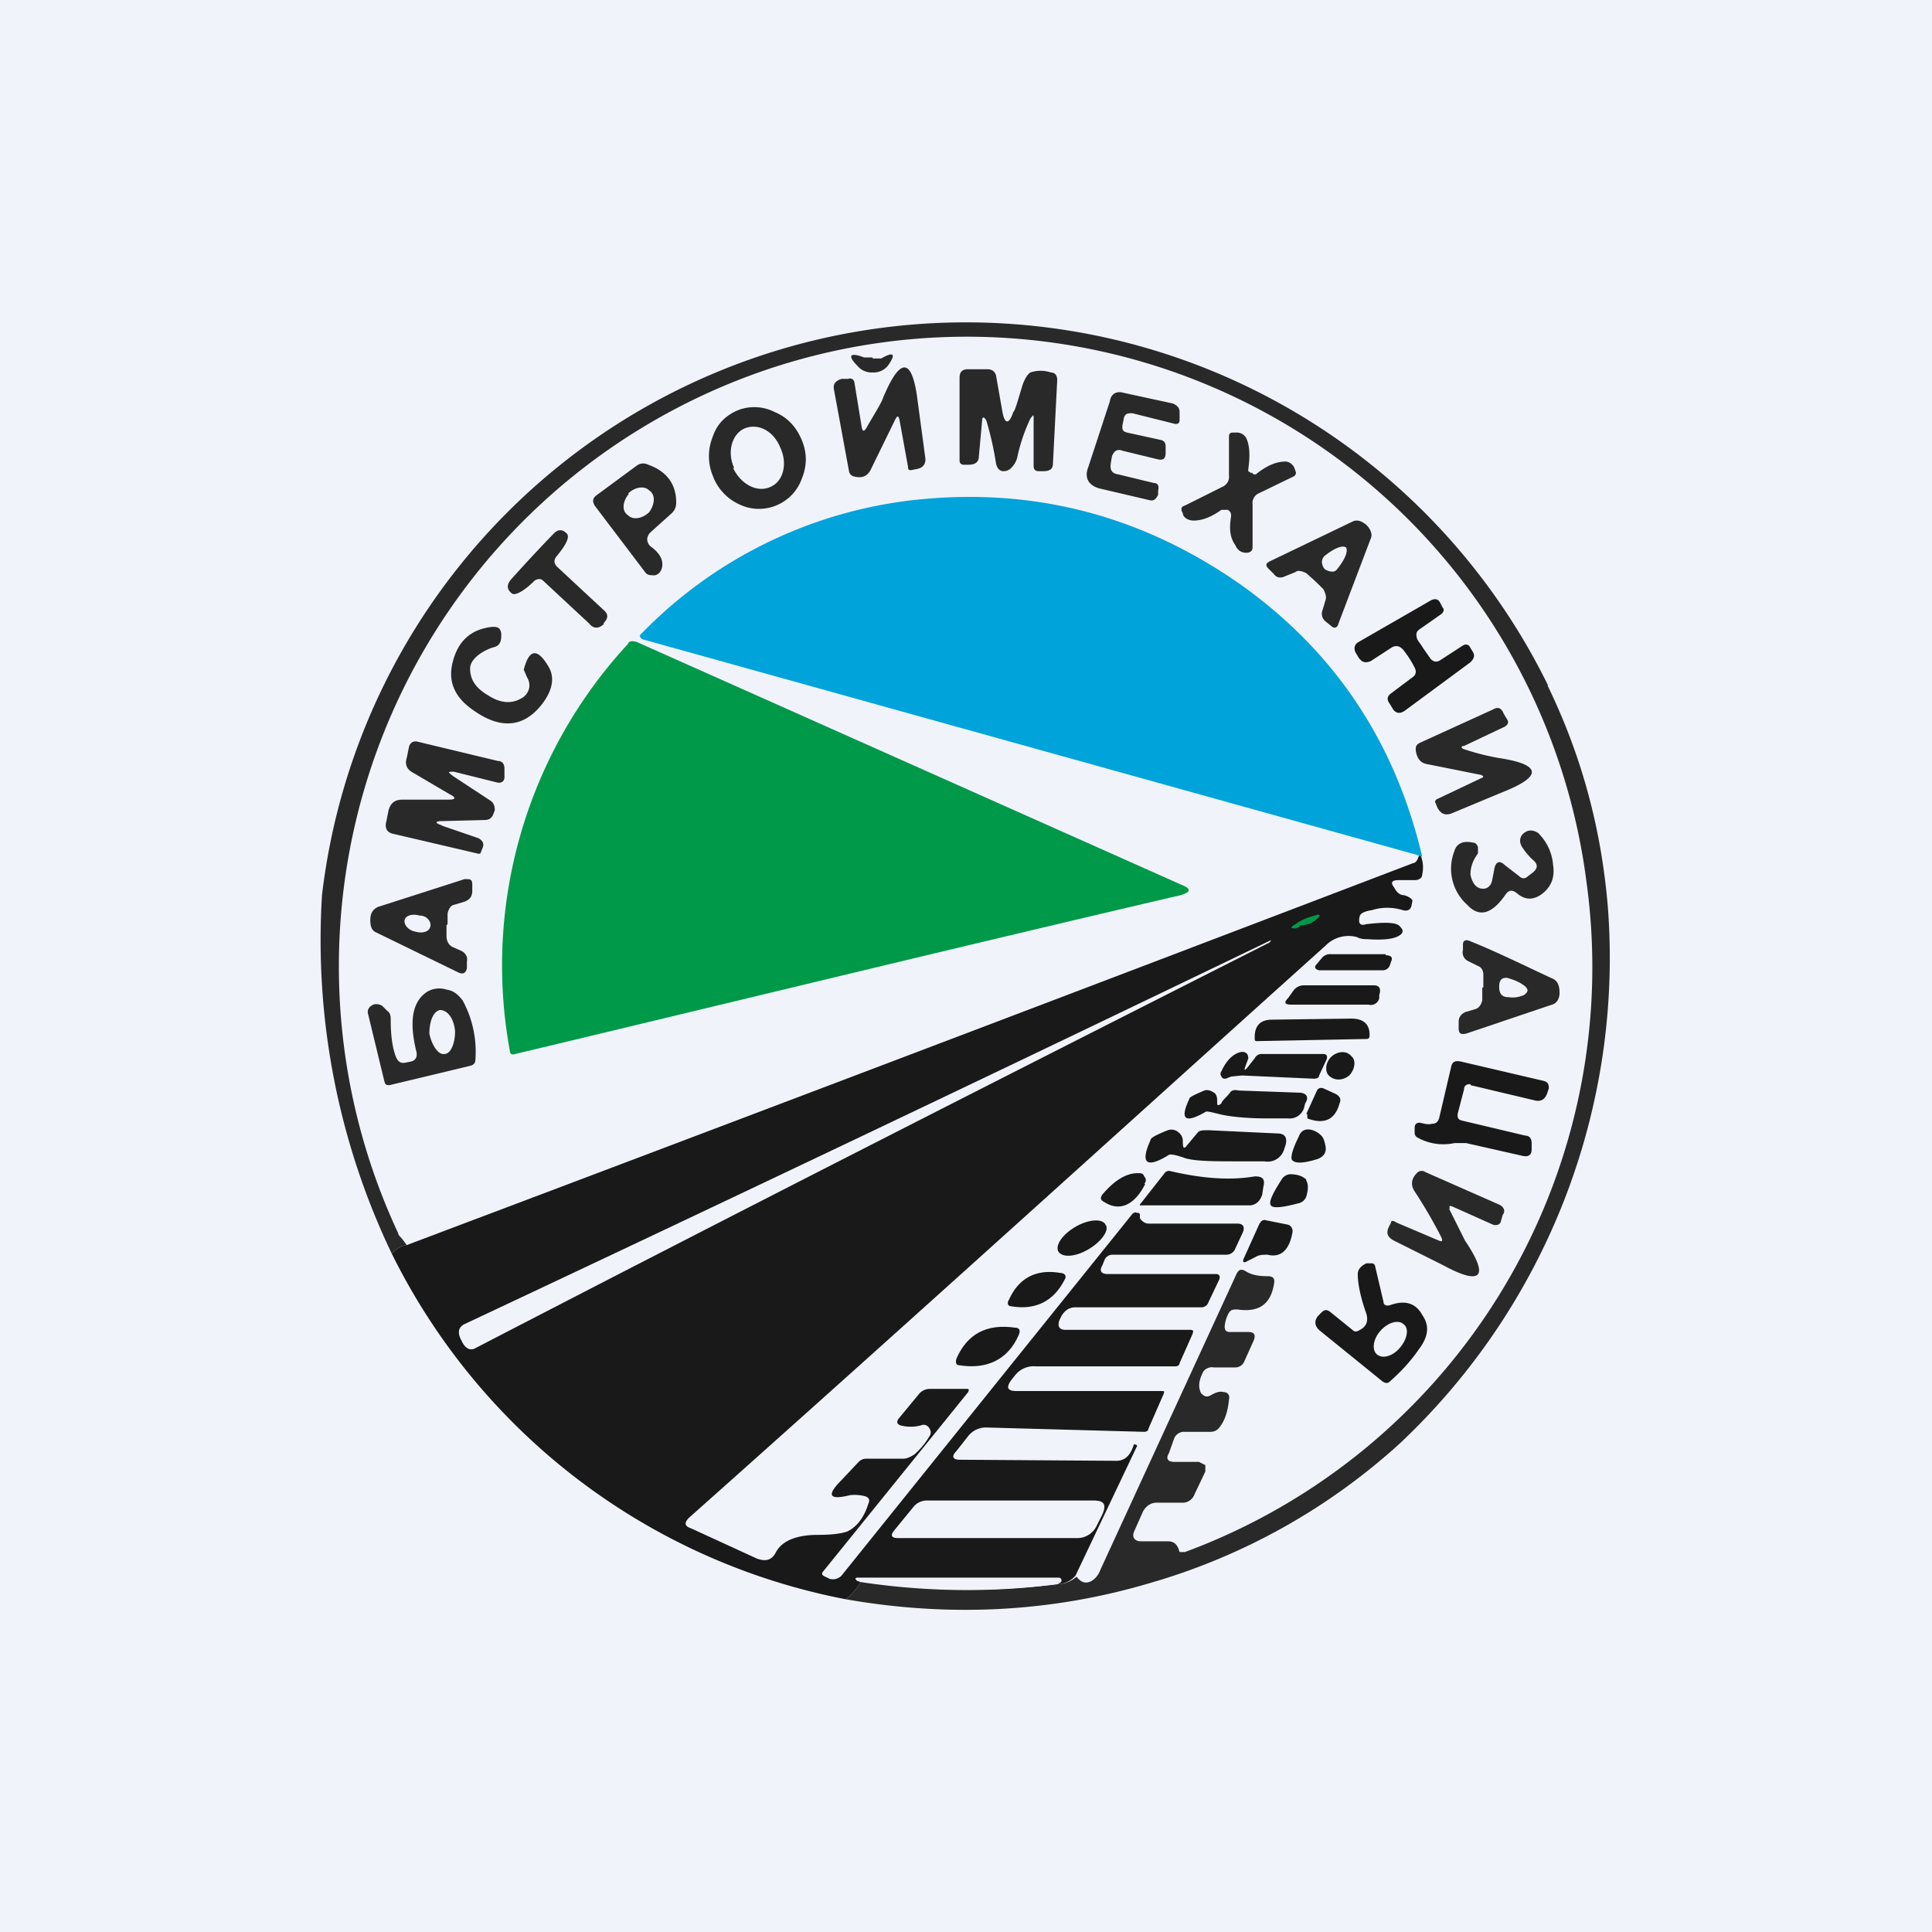 <!-- by TradingView --><svg width="18" height="18" viewBox="0 0 18 18" xmlns="http://www.w3.org/2000/svg"><path fill="#F0F3FA" d="M0 0h18v18H0z"/><path d="M14.42 6.39c.32.66.5 1.34.56 2.06a6.21 6.21 0 0 1-1.94 5 5.87 5.87 0 0 1-2.33 1.3c-.91.27-1.86.32-2.83.15a.6.6 0 0 0 .14-.16c.6.09 1.22.1 1.82.02.07 0 .13-.02.19-.07.04.05.08.07.14.04a.2.2 0 0 0 .08-.1l1.27-2.76c.02-.04.04-.05.08-.03.06.04.13.05.21.05.05 0 .07.02.06.07-.03.19-.14.27-.34.24-.04 0-.06 0-.08.03a.3.3 0 0 0-.04.13c0 .04.02.05.05.05h.17c.06 0 .07.03.05.08l-.09.2a.09.09 0 0 1-.08.05h-.2a.1.1 0 0 0-.1.04c-.04.08-.05.14-.02.2.03.03.05.04.09.02.05-.03.09-.04.12-.03.04 0 .06.03.05.07-.01.11-.04.2-.09.26a.1.1 0 0 1-.08.04h-.24a.1.1 0 0 0-.1.06l-.05.14c-.03.05-.01.08.05.08h.23l.06.03v.06l-.1.21a.12.12 0 0 1-.1.08h-.25c-.06 0-.1.03-.13.08l-.08.18c-.03.06 0 .1.06.1h.25c.05 0 .08.02.1.07l.01.03h.05a5.81 5.81 0 0 0 3.74-6.25 5.82 5.82 0 0 0-8.07-4.6 5.87 5.87 0 0 0-3 7.88c0 .02.03.04.05.07l.03.04c-.04 0-.09.03-.14.08A6.76 6.76 0 0 1 3 8.34a6.04 6.04 0 0 1 11.42-1.96Z" fill="#2A2929"/><path d="M8.13 3.34h.08c.12-.07.14-.04.06.07a.17.17 0 0 1-.14.06.17.17 0 0 1-.14-.06c-.1-.1-.07-.13.06-.08h.08ZM9.6 3.9a1.6 1.6 0 0 0-.12.35.2.2 0 0 1-.05.1.1.1 0 0 1-.08.04c-.04 0-.06-.03-.07-.07a2.92 2.92 0 0 0-.09-.4c-.02-.04-.04-.04-.04 0l-.03.33c0 .06-.04.08-.1.08h-.04c-.02 0-.04-.01-.04-.04v-.77c0-.06.03-.08.08-.08h.18c.04 0 .07.02.08.06l.06.34c.02.11.06.12.1 0 .02-.02.04-.1.08-.23.02-.07.05-.12.08-.14a.3.3 0 0 1 .19 0c.04 0 .06.03.06.07l-.04.78c0 .05-.03.07-.09.07h-.04c-.03 0-.05-.01-.05-.05V3.9c0-.04 0-.04-.03 0Z" fill="#2A2929"/><path d="M8.03 3.99c.01.03.02.03.04 0 .08-.14.14-.23.16-.29.16-.38.27-.37.32.04l.07.52c.01.06-.02.1-.08.11l-.05.01c-.02 0-.03 0-.03-.03l-.08-.44c-.01-.04-.02-.04-.04 0l-.22.45c-.03.07-.08.1-.16.08a.06.06 0 0 1-.05-.05l-.14-.76c-.01-.05.01-.08.07-.1h.06c.03-.01.05 0 .06.03l.07.43ZM10.46 4.2c-.05-.02-.08 0-.1.05l-.01.06c-.01.06 0 .1.07.11l.33.08c.04 0 .05.03.04.07v.04c-.02.04-.04.06-.08.05l-.47-.11c-.1-.03-.14-.1-.1-.2l.2-.61c.01-.07.06-.1.13-.08l.46.1c.04.02.06.04.06.08v.07c0 .03-.01.04-.04.04l-.4-.1c-.04 0-.07 0-.08.05l-.01.05c-.01.05 0 .07.04.08l.32.07c.03.01.04.03.04.06v.06c0 .05-.02.07-.07.06l-.33-.08ZM7.23 4.71a.42.42 0 0 1-.34-.01.47.47 0 0 1-.25-.27.48.48 0 0 1 0-.36c.04-.12.12-.2.24-.25a.42.42 0 0 1 .34.02c.12.05.2.14.25.26.05.12.05.24 0 .36a.42.42 0 0 1-.24.25Z" fill="#2A2929"/><path d="M6.83 4.36c.07.15.22.23.34.18.13-.05.17-.22.1-.37-.06-.15-.2-.23-.33-.18-.12.05-.17.22-.1.37Z" fill="#F0F3FA"/><path d="m11.66 4.4.02.02h.02c.11-.09.2-.12.28-.12a.1.1 0 0 1 .08.06l.01.03c.01.02 0 .04-.02.05l-.33.16a.1.1 0 0 0-.05.1v.4c0 .03-.02.05-.06.05-.04 0-.08-.02-.1-.07-.05-.07-.06-.15-.04-.27 0-.02 0-.04-.03-.06h-.06c-.1.07-.18.1-.26.1-.05 0-.1-.03-.1-.07-.02-.03-.02-.06.02-.07l.36-.18a.1.1 0 0 0 .05-.1v-.36c0-.03.01-.04.04-.04h.03a.1.1 0 0 1 .09.05c.03.06.04.15.02.29v.02l.03.02ZM6.06 4.96c-.04.04-.04.09 0 .13.1.07.13.15.1.22a.08.08 0 0 1-.06.05c-.04 0-.07 0-.09-.03l-.47-.62c-.02-.04-.02-.06.01-.09l.38-.28a.1.1 0 0 1 .11-.01c.17.06.26.18.26.35 0 .04-.01.07-.04.1l-.2.18Z" fill="#2A2929"/><path d="M5.86 4.6c-.06.07-.07.16-.01.2.05.05.14.03.2-.03.05-.07.06-.16 0-.2-.05-.05-.14-.03-.2.03Z" fill="#F0F3FA"/><path d="m13.24 7.98-.02-.01L6 5.96a.05.05 0 0 1-.04-.04A4.19 4.19 0 0 1 8.6 4.65c1.08-.1 2.06.17 2.95.79.89.63 1.45 1.48 1.7 2.54Z" fill="#00A3DA"/><path d="M12.73 4.89c.04.04.06.09.04.13l-.3.79c-.01.04-.04.05-.07.02l-.05-.04a.09.09 0 0 1-.03-.1l.03-.1c.01-.03 0-.06-.02-.1a2.52 2.52 0 0 0-.16-.15c-.04-.02-.08-.03-.1-.01l-.1.04c-.04.02-.08.01-.1-.02l-.05-.05c-.03-.03-.03-.05.01-.07l.77-.37c.04-.02.08-.01.13.03ZM5.63 5.81c-.05.05-.1.05-.14 0l-.43-.4c-.02-.02-.05-.02-.08 0-.1.1-.18.14-.21.12-.05-.04-.05-.08-.01-.13a15.05 15.05 0 0 1 .4-.43c.04-.04.08-.04.12 0 .03.03 0 .1-.1.22-.02.03-.02.06.01.09l.43.4c.05.04.05.08 0 .13Z" fill="#2A2929"/><path d="M12.54 5.1c.02.03 0 .1-.08.2-.02.03-.05.03-.08.02a.1.1 0 0 1-.04-.02.1.1 0 0 1-.02-.04c-.01-.03 0-.06.02-.08.1-.08.17-.1.2-.08Z" fill="#F0F3FA"/><path d="m13.26 6.04.07.1c.03.03.06.03.09.01l.2-.13c.03-.02.05-.02.07 0l.03.05c.02.03.02.06-.02.1l-.61.45c-.04.03-.08.03-.11-.01l-.03-.05c-.03-.04-.03-.07.01-.1l.2-.15c.03-.02.04-.05.02-.09a.93.93 0 0 0-.11-.17c-.03-.03-.06-.04-.1-.02l-.2.13c-.05.02-.08.01-.11-.03l-.03-.05c-.02-.04-.01-.08.03-.1l.66-.38c.05-.03.08-.02.1.02l.02.04c.02.02.01.04-.01.06l-.2.14c-.03.02-.04.04-.03.08 0 .02.03.05.06.1Z" fill="#1A1919"/><path d="M4.38 6.23c0 .1.05.18.17.25.11.07.21.08.3.03a.14.14 0 0 0 .08-.1.14.14 0 0 0-.02-.1l-.03-.07c.05-.2.13-.2.23-.03.06.1.04.22-.06.35-.17.22-.39.24-.65.05-.17-.12-.23-.27-.18-.45.05-.19.17-.3.37-.32.05 0 .07.01.08.06v.03c0 .05-.02.09-.07.1a.44.44 0 0 0-.14.07c-.05.04-.08.08-.08.13Z" fill="#2A2929"/><path d="M4.8 9.82c-.03.01-.05 0-.05-.03A4.41 4.41 0 0 1 5.85 6c.01-.03.04-.03.08-.02L11 8.24c.1.04.1.07 0 .1-2.1.49-4.15.99-6.2 1.48Z" fill="#009949"/><path d="M13.64 6.95c-.03 0-.03.02 0 .03.15.05.26.07.31.08.41.06.43.17.05.32l-.48.2c-.06.02-.1 0-.13-.06l-.02-.05s0-.02.03-.03l.4-.19c.03-.01.02-.02 0-.03l-.5-.1c-.07-.01-.1-.06-.11-.13 0-.03 0-.05.04-.07l.68-.31c.05-.03.08-.01.1.04l.03.05c.02.03.01.05-.02.07l-.38.18ZM4.11 7.69l.35.12c.03.02.05.04.04.08l-.02.05c0 .01-.01.02-.04.01l-.77-.18c-.06-.01-.09-.05-.07-.12l.02-.1c.02-.07.06-.1.13-.1h.43c.07 0 .07-.02.01-.05l-.34-.2c-.06-.03-.08-.08-.06-.14l.02-.1c.01-.04.04-.06.08-.05l.75.18c.04 0 .06.03.06.07v.08c0 .04-.03.06-.07.05l-.4-.1c-.06 0-.06 0-.01.04l.35.23c.03.02.04.05.04.09l-.02.05c-.02.03-.04.04-.08.04l-.39.01c-.07 0-.07.02 0 .04ZM14.13 8.32c-.04-.03-.07-.03-.1.01-.13.19-.25.22-.36.1a.45.45 0 0 1-.12-.5c.02-.07.08-.1.17-.08.03 0 .04.02.05.04v.06c-.05.07-.07.13-.07.2.02.09.06.13.12.13.04 0 .07-.03.08-.07l.02-.1c.01-.08.05-.1.1-.05l.13.1c.03.03.06.03.09 0l.04-.03c.05-.04.05-.08 0-.12a.64.64 0 0 1-.1-.12c-.03-.05-.02-.1.02-.13s.08-.03.13 0c.08.08.13.18.14.3.02.13-.03.22-.12.28-.08.05-.15.04-.22-.02Z" fill="#2A2929"/><path d="M13.24 7.98a.3.3 0 0 1 .01.17c0 .03-.03.05-.07.05h-.15c-.06 0-.08.02-.04.07.02.04.05.07.09.07.04.01.07.03.08.05l-.01.05c-.01.04-.04.05-.08.04a.48.48 0 0 0-.29 0c-.07.01-.1.03-.11.05-.02.07 0 .1.06.08.18-.02.29-.02.32.03.03.03.02.06-.02.08-.05.03-.15.04-.29.03-.03 0-.06 0-.1-.02a.3.3 0 0 0-.29.08c-1.78 1.6-3.75 3.39-5.93 5.33-.05.05-.04.08.02.1l.61.28c.08.03.14.02.18-.06.06-.11.2-.16.39-.16.12 0 .21-.01.27-.03.09-.04.16-.13.2-.26.02-.04 0-.06-.03-.07a.39.39 0 0 0-.14-.01c-.2.05-.22 0-.08-.14l.16-.17a.1.1 0 0 1 .07-.03h.35c.03 0 .07-.02.1-.04a.68.68 0 0 0 .14-.17.06.06 0 0 0 0-.07.06.06 0 0 0-.08-.03.37.37 0 0 1-.19 0c-.03-.01-.04-.03-.02-.06l.19-.23a.13.13 0 0 1 .1-.05H9c.03 0 .03 0 .02.03l-1.35 1.67c-.02.02-.01.04.02.05l.04.02c.04.01.08 0 .11-.03l2.71-3.37c.01-.01.03-.02.04-.01.02 0 .03 0 .03.02v.03c.02.03.05.05.08.05h.83c.05 0 .07.03.05.08l-.07.15a.09.09 0 0 1-.09.06h-1.06a.08.08 0 0 0-.07.05l-.02.05c-.03.05-.01.08.05.08h1.01c.03 0 .04.02.03.05l-.1.21a.07.07 0 0 1-.07.05h-1.17c-.06 0-.1.03-.13.08l-.02.04c-.02.06 0 .09.06.09h1.16c.03 0 .03.01.02.04l-.12.27c0 .02-.02.03-.04.03h-1.3a.22.22 0 0 0-.19.08l-.04.05c-.05.07-.03.1.05.1h1.35c.03 0 .03 0 .02.03l-.14.32c0 .02-.02.03-.04.03L9.2 13.3a.21.21 0 0 0-.18.08l-.11.14c-.05.05-.03.08.03.08l1.46.01c.08 0 .13-.05.16-.14 0-.01.01-.02.02-.01.01 0 .02.01.01.02l-.57 1.2a.23.23 0 0 1-.18.08h.02l.02-.04c0-.02-.01-.02-.03-.02H8c-.03 0-.04 0-.01.03l.03.01a.6.6 0 0 1-.14.16 5.98 5.98 0 0 1-4.23-3.22c.05-.05.1-.08.14-.08a2458.9 2458.9 0 0 0 9.38-3.56c.02 0 .04-.03.05-.07l.02.01Z" fill="#1A1919"/><path d="M4.16 8.62v.1c0 .05.02.08.05.1l.09.04c.04.02.06.06.05.1v.06c-.01.05-.04.06-.08.04l-.76-.37c-.05-.02-.06-.06-.06-.12 0-.07.03-.1.07-.12l.81-.26c.05 0 .07 0 .07.05v.06c0 .05-.02.08-.07.1l-.1.03c-.02 0-.05.03-.06.08v.1Z" fill="#2A2929"/><path d="M3.87 8.68c.07.02.13 0 .14-.05.01-.04-.03-.1-.1-.1-.07-.02-.13 0-.14.04-.01.05.04.1.1.11Z" fill="#F0F3FA"/><path d="M12.12 8.62a.09.09 0 0 1-.05.03c-.05 0-.05-.01 0-.04.04-.03.1-.06.18-.08.05-.02.06 0 .02.03a.21.21 0 0 1-.15.06Z" fill="#009949"/><path d="M11.84 8.76s0 .02-.03.03c-2.47 1.25-4.93 2.5-7.38 3.77-.05.03-.1 0-.13-.07-.04-.07-.03-.12.02-.15a867.33 867.33 0 0 0 7.52-3.58Z" fill="#F0F3FA"/><path d="M13.82 9.2v-.12c0-.04-.02-.07-.05-.08l-.1-.05a.09.09 0 0 1-.04-.1V8.8c0-.04.03-.05.07-.03.25.1.51.23.77.35.04.02.06.06.06.13 0 .06-.03.1-.07.11l-.8.27c-.05.01-.07 0-.07-.05v-.06c0-.04.02-.07.06-.09l.1-.03c.03-.01.05-.04.06-.08V9.2Z" fill="#2A2929"/><path d="M12.91 8.9c.05 0 .07.02.05.06l-.01.03a.07.07 0 0 1-.07.05h-.59c-.04-.01-.05-.03-.02-.06l.05-.06a.1.1 0 0 1 .08-.03h.51Z" fill="#1A1919"/><path d="M14.04 9.11c.07.02.12.04.17.08.03.03.03.05-.01.08a.26.26 0 0 1-.15.02c-.07 0-.09-.05-.08-.13.01-.04.03-.05.07-.05Z" fill="#F0F3FA"/><path d="M12.8 9.18c.05 0 .07.03.05.09v.03a.08.08 0 0 1-.1.06h-.72c-.06 0-.07-.02-.03-.06l.05-.07a.12.12 0 0 1 .1-.05h.64Z" fill="#1A1919"/><path d="m3.78 9.9.05-.01c.04-.01.06-.04.05-.09-.07-.28-.04-.47.1-.56a.22.22 0 0 1 .18-.02c.07.01.11.05.15.1a1 1 0 0 1 .12.54c0 .04-.01.06-.05.07l-.75.18c-.03 0-.04 0-.05-.04l-.15-.62c-.01-.03 0-.06.03-.08.03-.02.06-.02.1 0l.05.05c.02.01.03.04.03.07 0 .13.01.26.05.36.02.04.04.06.09.05Z" fill="#2A2929"/><path d="M4 9.63c.02.1.08.2.14.19.06 0 .1-.1.1-.21-.01-.12-.07-.2-.14-.2-.06.01-.1.1-.1.22Z" fill="#F0F3FA"/><path d="M11.71 9.7c-.02 0-.02-.01-.02-.03v-.01c0-.1.05-.16.16-.16l.74-.01c.11 0 .17.05.17.15v.01c0 .02-.01.03-.03.03l-1.02.02ZM11.65 9.91l.04-.05a.07.07 0 0 1 .06-.04h.58c.03 0 .04.02.03.05l-.07.15c0 .02-.02.03-.05.03l-.67-.03-.1.01-.05.02c-.02 0-.03 0-.04-.02a.04.04 0 0 1 0-.05c.05-.11.12-.17.19-.18.04 0 .06.02.06.06l-.01.03c-.04.1-.03.1.03.02ZM12.57 10.02c.05-.05.07-.14.02-.18-.04-.05-.12-.05-.18 0s-.07.14-.03.18c.05.05.13.05.19 0ZM13.7 10.1c-.03 0-.06.01-.06.05l-.06.23c0 .03 0 .05.04.06l.59.14c.04 0 .06.03.06.07v.06c0 .05-.03.07-.08.06l-.53-.12h-.11a.49.49 0 0 1-.34-.05.05.05 0 0 1-.03-.05v-.04c0-.04.02-.05.05-.05.04.01.08.02.11.01.04 0 .06-.02.07-.06l.11-.47c.01-.05.04-.06.09-.05l.77.18c.04.01.05.03.05.07l-.01.03c-.02.07-.06.1-.13.08l-.59-.14ZM12.17 10.38l.1-.22c.01-.02.03-.03.06-.02l.11.05c.04.02.06.05.04.09-.04.15-.14.2-.3.14v-.04ZM11.34 10.25c0 .05 0 .06.04.03 0-.02.04-.05.08-.1.01-.02.04-.03.08-.02l.56.02c.07 0 .1.04.06.1l-.01.04a.14.14 0 0 1-.15.1h-.19c-.22 0-.37-.02-.45-.04-.08-.02-.12-.03-.13-.02-.19.11-.24.07-.15-.12 0-.02.05-.04.14-.08.03-.01.06 0 .09.02.02.01.03.04.03.07ZM11.06 10.67l.1-.12c.02-.02.05-.02.1-.02l.64.03c.08 0 .1.05.07.13l-.01.03a.16.16 0 0 1-.18.1h-.22c-.25 0-.42 0-.52-.03-.08-.03-.14-.04-.15-.03-.21.13-.27.08-.17-.14 0-.02.06-.05.16-.09a.1.1 0 0 1 .1.02.1.1 0 0 1 .04.08c0 .07.01.08.04.04ZM12.31 10.58c.02.02.03.05.04.1.01.06-.02.1-.08.12-.13.04-.2.04-.23.01-.02-.02 0-.1.06-.22.02-.06.07-.08.13-.06a.2.2 0 0 1 .08.05ZM10.9 10.91c.3.07.56.09.79.05.07 0 .1.02.08.1l-.01.07c-.02.06-.06.1-.12.1h-1.01c-.01 0-.02 0 0-.02l.22-.28a.05.05 0 0 1 .05-.02Z" fill="#1A1919"/><path d="m13.5 11.26.15.3c.23.34.15.42-.2.23l-.46-.23c-.06-.03-.08-.07-.05-.13l.02-.04c0-.02.02-.02.05 0l.4.17c.03.01.03 0 .02-.03a4.57 4.57 0 0 0-.25-.43c-.04-.06-.03-.12.02-.17a.06.06 0 0 1 .08-.01l.68.3c.05.02.07.06.04.1l-.02.07c-.01.02-.04.03-.07.02l-.38-.17c-.03-.01-.03 0-.02.02Z" fill="#2A2929"/><path d="M10.67 11.03c-.1.2-.24.26-.38.17-.04-.02-.04-.04-.02-.07.11-.13.22-.2.33-.2.03 0 .05 0 .06.03.02.02.02.05 0 .07ZM12.17 11c.02.03.02.08 0 .15a.1.1 0 0 1-.07.06c-.15.04-.24.05-.26.02-.02-.03.01-.1.1-.24a.1.1 0 0 1 .08-.05c.07 0 .12.02.15.05ZM10.14 11.64c.12-.07.2-.18.16-.23-.03-.06-.16-.05-.28.02-.12.07-.19.17-.16.23.04.06.16.05.28-.02ZM11.7 11.71l-.08.04c-.03.02-.05.01-.03-.03l.14-.31c.02-.04.04-.05.07-.04l.2.04c.03.01.05.04.04.08-.03.16-.11.23-.23.2-.04 0-.08 0-.11.02ZM12.95 12.16c.14-.05.24-.02.3.09.07.1.06.2-.03.32-.09.13-.18.22-.27.3-.02.02-.04.02-.07 0l-.58-.47c-.05-.04-.06-.09-.02-.14l.03-.03c.03-.03.05-.03.08-.01l.21.17c.02.02.04.02.07 0 .06-.03.08-.08.06-.15-.06-.17-.08-.29-.08-.37 0-.05.04-.08.08-.1h.04c.02 0 .03 0 .04.02l.08.34c0 .03.03.04.06.03ZM9.88 11.86c.04 0 .06.03.04.06-.1.2-.27.29-.5.25-.03 0-.04-.03-.02-.06.09-.2.25-.29.48-.25Z" fill="#1A1919"/><path d="M12.86 12.4c-.07.08-.08.18-.03.22.05.04.14.02.21-.06.07-.08.09-.18.04-.22-.05-.05-.15-.02-.22.06Z" fill="#F0F3FA"/><path d="M9.46 12.37c.04 0 .05.03.03.07-.1.23-.3.32-.55.28-.03 0-.04-.02-.03-.06.1-.23.28-.33.55-.29Z" fill="#1A1919"/><path d="m10.27 14.11-.05.1a.2.2 0 0 1-.19.12H8.37c-.06 0-.08-.02-.04-.07l.18-.22a.16.16 0 0 1 .13-.06h1.55c.1 0 .12.04.08.13ZM9.85 14.76a6.75 6.75 0 0 1-1.86-.03c-.03-.02-.02-.03 0-.03h1.87c.02 0 .02 0 .03.02 0 .01 0 .02-.02.03h-.02Z" fill="#F0F3FA"/></svg>